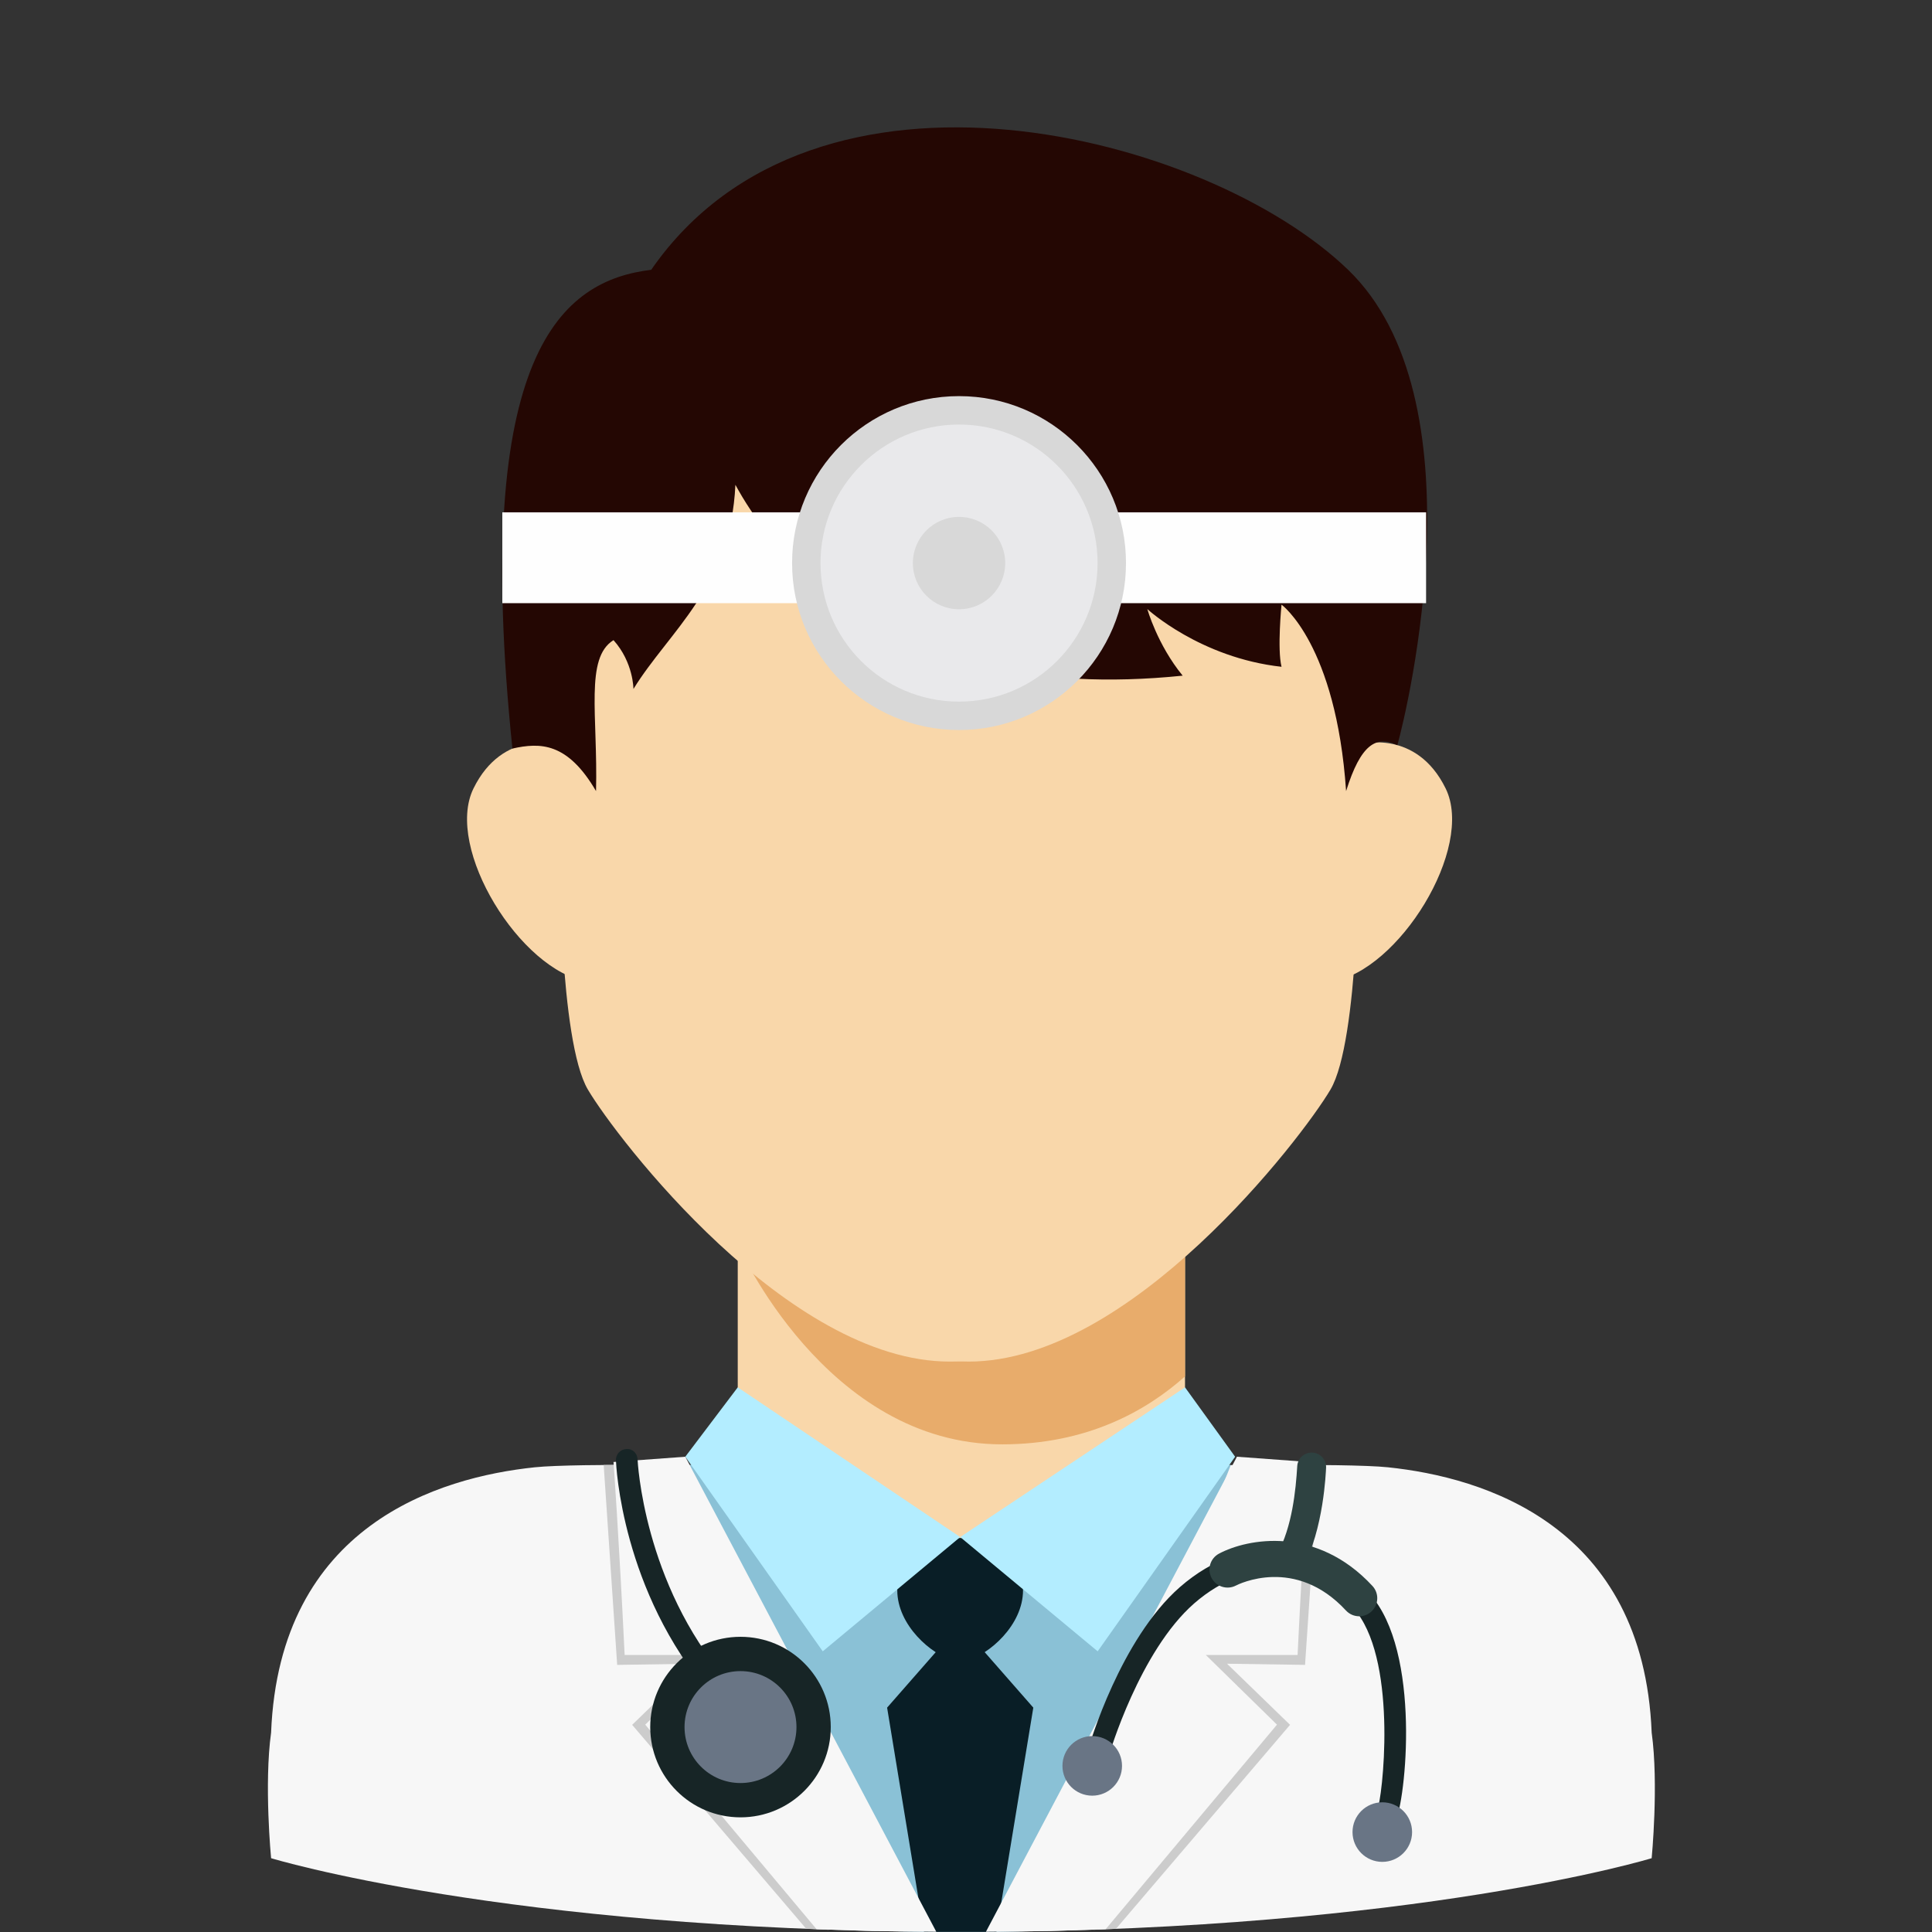 <svg enable-background="new 0 0 512 512" height="512" viewBox="0 0 512 512" width="512" xmlns="http://www.w3.org/2000/svg"><rect x="0" y="0" width="512" height="512" fill="#333333" stroke="none"/><g id="Layer_1"><g><path d="m195.509 309.695h118.535v123.04h-118.535z" fill="#f9d7aa"/><g><path d="m195.509 309.695v20.059s23.222 53.013 70.063 53.013c22.481 0 38.194-8.83 48.473-18.013v-55.059z" fill="#e8ac6b"/></g><g fill="#f9d7aa"><path d="m352.246 223.984 8.372-26.782s14.73-4.089 22.499 11.756c7.769 15.844-12.56 48.4-30.098 51.135-4.862-12.394-.773-36.109-.773-36.109z"/><path d="m156.346 223.984-8.372-26.782s-14.73-4.089-22.499 11.756 12.56 48.4 30.098 51.135c4.862-12.394.773-36.109.773-36.109z"/><path d="m360.031 224.057c.037-1.119.056-2.238.056-3.357 0-69.551 20.296-148.022-103.17-149.175-.568-.011-2.758-.027-2.764-.027s-2.197.016-2.765.027c-123.464 1.153-103.168 79.624-103.168 149.175 0 1.119.02 2.238.056 3.357s-.124 51.76 7.522 64.7 52.936 72.078 95.874 72.078c.04-.04 4.999-.042 5.041 0 42.937 0 88.227-59.138 95.874-72.078 7.646-12.94 7.522-64.7 7.522-64.7z"/></g><path d="m135.792 198.375c7.399-1.638 14.601-1.673 22.163 11.267.504-19.998-3.006-35.291 4.631-39.996 5.284 5.882 5.284 12.94 5.284 12.94 9.411-15.293 25.801-27.056 27.017-54.113 8.274 15.293 38.226 58.818 118.535 50.584-6.741-8.235-9.366-17.645-9.366-17.645s13.991 12.907 35.563 15.293c-1.176-4.705 0-16.469 0-16.469s14.448 10.474 17.111 49.407c3.889-12.441 7.995-14.836 13.588-12.166 2.827-10.185 22.305-91.864-13.053-125.979-37.361-36.046-141.164-62.857-184.689 0-23.529 2.862-47.687 21.501-36.784 126.877z" fill="#240703"/><path d="m437.711 459.153c-2.206-54.962-44.5-67.657-69.895-70.307-11.019-1.15-55.914-.409-55.914-.409-1.075 18.4-22.94 36.021-57.125 36.682-34.185-.661-58.992-22.438-58.992-36.682 0 0-43.027-.741-54.046.409-25.395 2.65-67.69 15.344-69.896 70.307-1.898 13.707 0 33.287 0 33.287s61.815 18.919 178.645 19.55c.87.013 7.708.013 8.578 0 116.831-.631 178.645-19.55 178.645-19.55s1.898-19.581 0-33.287z" fill="#f7f7f7"/><g><path d="m311.902 388.405c-1.075 18.4-22.94 28.269-57.125 28.93-34.185-.661-58.992-14.686-58.992-28.93 0 0-5.5-.094-13.058-.164l48.042 123.428c6.391.152 12.959.252 19.719.289.87.013 7.708.013 8.578 0 6.343-.034 12.513-.126 18.53-.262l48.584-123.461c-8.211.07-14.278.17-14.278.17z" fill="#8ac1d6"/></g><path d="m254.465 430.436-19.372 22.104 9.764 59.432h19.216l9.765-59.432z" fill="#091e26"/><path d="m271.111 421.449c0-10.3-9.693-13.852-16.641-13.865l-.001-.001c-.006 0-.013.001-.02.001-.006 0-.013-.001-.02-.001l-.001.001c-6.948.014-16.641 3.565-16.641 13.865 0 9.217 9.009 17.08 15.026 18.659.415.192 2.858.192 3.273 0 6.016-1.578 15.025-9.441 15.025-18.659z" fill="#091e26"/><path d="m254.465 407.338 59.58-39.673 13.276 18.384-36.428 51.569z" fill="#b3edff"/><path d="m254.465 407.338-58.956-39.673-13.899 18.384 36.428 51.569z" fill="#b3edff"/><path d="m164.27 388.235h-4.287l3.574 52.974 20.675-.306-16.703 16.194 46.133 54.061 6.013.257-43.726-53.503 18.196-20.294-25.529-3.878z" fill="#ccc"/><path d="m181.61 386.049-19.025 1.393s1.432 19.673 2.951 51.147h24.317l-18.858 18.464 45.395 54.2 14.83.504 16.904.177z" fill="#f7f7f7"/><path d="m345.139 388.235h4.288l-3.575 52.974-20.675-.306 16.703 16.194-46.132 54.061-6.013.257 43.726-53.503-18.197-20.294 25.53-3.878z" fill="#ccc"/><path d="m327.8 386.049 19.025 1.393s-1.432 19.673-2.951 51.147c-15.14 0-24.317 0-24.317 0l18.858 18.464-45.395 54.2-14.83.504-16.904.177z" fill="#f7f7f7"/><g><path d="m190.498 450.037c-.807 0-1.607-.336-2.175-.998-23.545-27.346-25.044-60.647-25.092-62.049-.06-1.585 1.174-2.916 2.759-2.975 1.686-.142 2.916 1.174 2.975 2.759.015.325 1.518 32.744 23.709 58.52 1.035 1.2.901 3.013-.303 4.048-.542.467-1.207.695-1.873.695z" fill="#172526"/><path d="m341.839 417.502c-.624 0-1.256-.153-1.839-.475-1.854-1.017-2.531-3.345-1.51-5.196 3.97-7.225 4.909-17 5.294-23.287.127-2.108 1.888-3.682 4.056-3.585 2.108.131 3.715 1.944 3.585 4.056-.06.991-.614 16.297-6.228 26.502-.696 1.268-2.008 1.985-3.358 1.985z" fill="#2e4241"/><path d="m367.201 484.485c-.632 0-1.263-.206-1.794-.628-1.237-.991-1.439-2.8-.449-4.037 1.42-3.129 5.435-38.272-5.308-52.45-4.949-6.53-11.49-10.384-18.921-11.143-8.276-.852-16.888 2.243-24.266 8.698-14.51 12.694-22.498 39.984-22.577 40.261-.437 1.518-2.026 2.396-3.555 1.962-1.521-.437-2.4-2.03-1.962-3.555.34-1.185 8.549-29.197 24.311-42.989 8.593-7.517 18.749-11.098 28.632-10.089 9.057.923 16.981 5.554 22.913 13.385 12.675 16.731 7.973 56.061 5.218 59.507-.568.708-1.401 1.078-2.242 1.078z" fill="#172526"/><circle cx="289.453" cy="467.978" fill="#697585" r="7.894"/><circle cx="366.324" cy="485.521" fill="#697585" r="7.894"/><path d="m360.203 428.331c-1.286 0-2.568-.516-3.51-1.533-13.438-14.522-28.527-6.941-29.167-6.609-2.329 1.204-5.222.314-6.448-2.015-1.226-2.325-.355-5.199 1.966-6.44 7.577-4.044 25.829-7.468 40.668 8.56 1.798 1.94 1.678 4.968-.258 6.762-.922.852-2.088 1.275-3.251 1.275z" fill="#2e4241"/><circle cx="196.24" cy="457.692" fill="#172526" r="23.922"/><circle cx="196.24" cy="457.692" fill="#697585" r="14.831"/></g><g><path d="m133.121 135.774h244.805v24.07h-244.805z" fill="#fefefe"/><g><circle cx="254.154" cy="149.221" fill="#d8d8d8" r="44.245"/><circle cx="254.154" cy="149.221" fill="#e9e9eb" r="36.714"/><circle cx="254.154" cy="149.221" fill="#d8d8d8" r="12.238"/></g></g></g></g></svg>